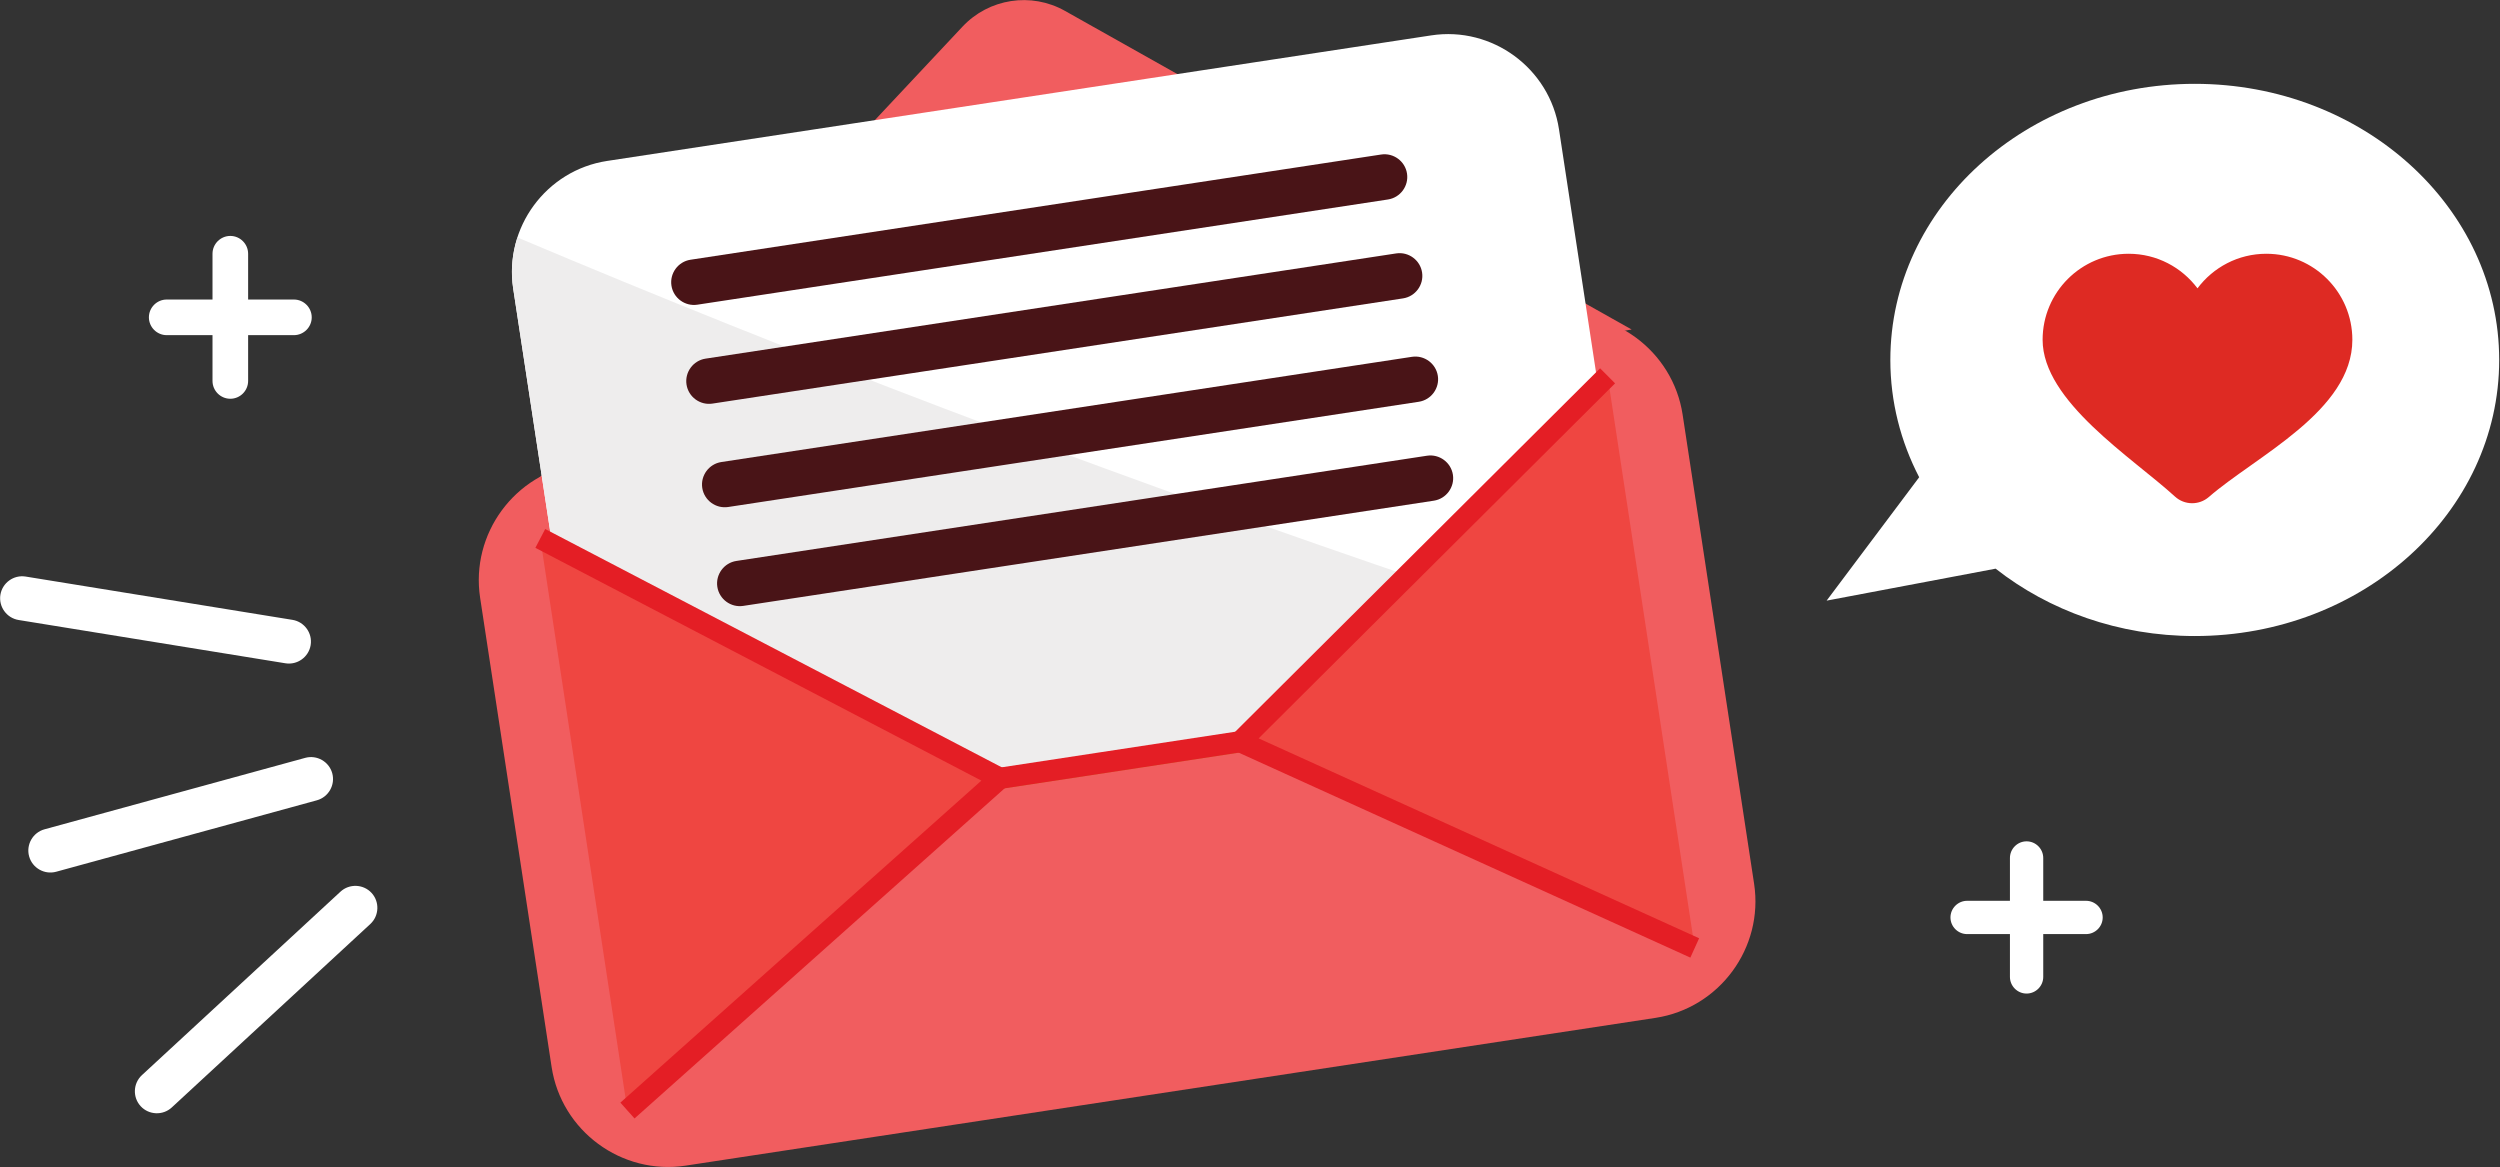 <?xml version="1.0" encoding="UTF-8" standalone="no"?>
<!DOCTYPE svg PUBLIC "-//W3C//DTD SVG 1.1//EN" "http://www.w3.org/Graphics/SVG/1.1/DTD/svg11.dtd">
<svg width="100%" height="100%" viewBox="0 0 981 458" version="1.1" xmlns="http://www.w3.org/2000/svg" xmlns:xlink="http://www.w3.org/1999/xlink" xml:space="preserve" xmlns:serif="http://www.serif.com/" style="fill-rule:evenodd;clip-rule:evenodd;stroke-linejoin:round;stroke-miterlimit:1.414;">
    <rect x="0" y="0" width="981" height="458" fill="#333333" stroke="none"/>
    <g transform="matrix(4.167,0,0,4.167,-573.589,-471.999)">
        <path d="M293.545,209.122L202.22,223.036C196.194,223.954 190.513,219.775 189.595,213.749L182.863,169.562C181.945,163.536 186.124,157.854 192.149,156.936L283.475,143.023C289.5,142.105 295.182,146.284 296.1,152.31L302.832,196.497C303.75,202.523 299.57,208.204 293.545,209.122Z" style="fill:rgb(241,93,95);fill-rule:nonzero;"/>
    </g>
    <g transform="matrix(4.167,0,0,4.167,-573.589,-471.999)">
        <path d="M231.806,186.565L254.44,183.116" style="fill:rgb(252,186,120);fill-rule:nonzero;"/>
    </g>
    <g transform="matrix(4.167,0,0,4.167,-573.589,-471.999)">
        <path d="M231.956,187.553L254.591,184.105L254.29,182.127L231.655,185.576" style="fill:rgb(208,122,51);fill-rule:nonzero;"/>
    </g>
    <g transform="matrix(4.167,0,0,4.167,-573.589,-471.999)">
        <path d="M185.243,161.695L228.286,115.782C230.778,113.123 234.763,112.51 237.938,114.296L291.301,144.301L185.243,161.695Z" style="fill:rgb(241,93,95);fill-rule:nonzero;"/>
    </g>
    <g transform="matrix(4.167,0,0,4.167,-573.589,-471.999)">
        <path d="M281.998,179.384L204.387,191.208C198.647,192.082 193.236,188.102 192.362,182.363L185.977,140.451C185.102,134.712 189.083,129.3 194.822,128.426L272.433,116.602C278.173,115.727 283.584,119.708 284.458,125.447L290.844,167.359C291.718,173.098 287.737,178.51 281.998,179.384Z" style="fill:white;fill-rule:nonzero;"/>
    </g>
    <g transform="matrix(4.167,0,0,4.167,-573.589,-471.999)">
        <path d="M267.119,166.408C239.88,157.03 212.917,146.845 186.38,135.633C185.889,137.143 185.722,138.782 185.977,140.451L192.362,182.363C193.236,188.102 198.647,192.082 204.387,191.208L281.998,179.384C285.378,178.869 288.138,176.775 289.665,173.973C282.132,171.506 274.615,168.989 267.119,166.408Z" style="fill:rgb(238,237,237);fill-rule:nonzero;"/>
    </g>
    <g transform="matrix(4.167,0,0,4.167,-573.589,-471.999)">
        <path d="M188.528,163.973L231.809,186.564L196.736,217.849" style="fill:rgb(239,70,65);fill-rule:nonzero;"/>
    </g>
    <g transform="matrix(4.167,0,0,4.167,-573.589,-471.999)">
        <path d="M188.066,164.86L230.064,186.781L196.071,217.103L197.402,218.595L233.555,186.347L188.991,163.087L188.066,164.86Z" style="fill:rgb(228,30,37);fill-rule:nonzero;"/>
    </g>
    <g transform="matrix(4.167,0,0,4.167,-573.589,-471.999)">
        <path d="M289.033,148.661L254.443,183.116L297.241,202.537" style="fill:rgb(239,70,65);fill-rule:nonzero;"/>
    </g>
    <g transform="matrix(4.167,0,0,4.167,-573.589,-471.999)">
        <path d="M288.327,147.953L252.712,183.428L296.828,203.448L297.654,201.626L256.174,182.803L289.739,149.37L288.328,147.953L288.327,147.953Z" style="fill:rgb(228,30,37);fill-rule:nonzero;"/>
    </g>
    <g transform="matrix(4.167,0,0,4.167,-573.589,-471.999)">
        <path d="M268.354,132.055L203.318,141.963C202.154,142.14 201.057,141.333 200.879,140.169C200.702,139.005 201.509,137.907 202.673,137.73L267.709,127.822C268.873,127.644 269.971,128.452 270.147,129.616C270.325,130.78 269.518,131.878 268.354,132.055Z" style="fill:rgb(73,20,23);fill-rule:nonzero;"/>
    </g>
    <g transform="matrix(4.167,0,0,4.167,-573.589,-471.999)">
        <path d="M269.772,141.369L204.737,151.277C203.573,151.454 202.476,150.647 202.298,149.483L202.298,149.482C202.121,148.318 202.928,147.221 204.092,147.043L269.128,137.135C270.292,136.958 271.39,137.765 271.566,138.93C271.744,140.094 270.937,141.191 269.772,141.369Z" style="fill:rgb(73,20,23);fill-rule:nonzero;"/>
    </g>
    <g transform="matrix(4.167,0,0,4.167,-573.589,-471.999)">
        <path d="M271.256,151.105L206.221,161.014C205.056,161.191 203.959,160.384 203.781,159.219C203.604,158.055 204.412,156.957 205.576,156.78L270.611,146.872C271.775,146.695 272.873,147.502 273.05,148.666C273.228,149.83 272.42,150.928 271.256,151.105Z" style="fill:rgb(73,20,23);fill-rule:nonzero;"/>
    </g>
    <g transform="matrix(4.167,0,0,4.167,-573.589,-471.999)">
        <path d="M272.675,160.419L207.64,170.327C206.475,170.504 205.378,169.697 205.2,168.533C205.023,167.369 205.831,166.271 206.995,166.094L272.03,156.185C273.194,156.008 274.292,156.815 274.469,157.979C274.646,159.144 273.839,160.242 272.675,160.419Z" style="fill:rgb(73,20,23);fill-rule:nonzero;"/>
    </g>
    <g transform="matrix(4.167,0,0,4.167,-573.589,-471.999)">
        <path d="M231.806,186.565L254.44,183.116" style="fill:rgb(252,186,120);fill-rule:nonzero;"/>
    </g>
    <g transform="matrix(4.167,0,0,4.167,-573.589,-471.999)">
        <path d="M231.956,187.553L254.591,184.105L254.29,182.127L231.655,185.576" style="fill:rgb(228,30,37);fill-rule:nonzero;"/>
    </g>
    <g transform="matrix(4.167,0,0,4.167,-573.589,-471.999)">
        <path d="M159.339,150.821C158.417,150.821 157.662,150.067 157.662,149.144L157.662,137.165C157.662,136.243 158.417,135.488 159.339,135.488C160.261,135.488 161.016,136.243 161.016,137.165L161.016,149.144C161.016,150.067 160.261,150.821 159.339,150.821Z" style="fill:white;fill-rule:nonzero;"/>
    </g>
    <g transform="matrix(4.167,0,0,4.167,-573.589,-471.999)">
        <path d="M167.005,143.155C167.005,144.077 166.25,144.832 165.328,144.832L153.349,144.832C152.427,144.832 151.672,144.077 151.672,143.155C151.672,142.232 152.427,141.477 153.349,141.477L165.328,141.477C166.25,141.477 167.005,142.232 167.005,143.155Z" style="fill:white;fill-rule:nonzero;"/>
    </g>
    <g transform="matrix(4.167,0,0,4.167,-573.589,-471.999)">
        <path d="M328.49,206.833C327.628,206.833 326.923,206.127 326.923,205.265L326.923,194.066C326.923,193.204 327.628,192.498 328.49,192.498C329.353,192.498 330.059,193.204 330.059,194.066L330.059,205.265C330.059,206.127 329.353,206.833 328.49,206.833Z" style="fill:white;fill-rule:nonzero;"/>
    </g>
    <g transform="matrix(4.167,0,0,4.167,-573.589,-471.999)">
        <path d="M335.658,199.665C335.658,200.528 334.952,201.233 334.09,201.233L322.891,201.233C322.028,201.233 321.323,200.528 321.323,199.665C321.323,198.803 322.028,198.098 322.891,198.098L334.09,198.098C334.952,198.098 335.658,198.803 335.658,199.665Z" style="fill:white;fill-rule:nonzero;"/>
    </g>
    <g transform="matrix(4.167,0,0,4.167,-573.589,-471.999)">
        <path d="M344.328,121.165C328.496,121.165 315.661,132.806 315.661,147.165C315.661,151.116 316.638,154.859 318.376,158.212L309.661,169.831L325.575,166.821C330.604,170.77 337.155,173.165 344.328,173.165C360.16,173.165 372.995,161.524 372.995,147.165C372.995,132.806 360.16,121.165 344.328,121.165Z" style="fill:white;fill-rule:nonzero;"/>
    </g>
    <g transform="matrix(4.167,0,0,4.167,-573.589,-471.999)">
        <path d="M164.528,175.731L139.402,171.655C138.277,171.472 137.506,170.402 137.688,169.278C137.871,168.153 138.94,167.382 140.065,167.564L165.192,171.641C166.317,171.824 167.088,172.893 166.905,174.018C166.723,175.143 165.653,175.914 164.528,175.731Z" style="fill:white;fill-rule:nonzero;"/>
    </g>
    <g transform="matrix(4.167,0,0,4.167,-573.589,-471.999)">
        <path d="M167.488,188.634L142.938,195.362C141.838,195.662 140.693,195.01 140.392,193.911C140.09,192.812 140.743,191.666 141.842,191.365L166.392,184.637C167.491,184.336 168.637,184.989 168.938,186.088C169.239,187.186 168.586,188.332 167.488,188.634Z" style="fill:white;fill-rule:nonzero;"/>
    </g>
    <g transform="matrix(4.167,0,0,4.167,-573.589,-471.999)">
        <path d="M172.523,200.283L153.827,217.557C152.99,218.331 151.672,218.279 150.899,217.442C150.125,216.605 150.178,215.287 151.015,214.514L169.711,197.239C170.548,196.466 171.865,196.517 172.639,197.354C173.412,198.192 173.36,199.509 172.523,200.283Z" style="fill:white;fill-rule:nonzero;"/>
    </g>
    <g transform="matrix(4.167,0,0,4.167,-573.589,-471.999)">
        <path d="M359.168,145.269C359.168,140.794 355.54,137.167 351.065,137.167C348.411,137.167 346.062,138.45 344.584,140.422C343.106,138.45 340.757,137.167 338.103,137.167C333.628,137.167 330.001,140.793 330,145.267C329.999,151.063 338.425,156.343 342.463,160.031C343.363,160.853 344.737,160.87 345.657,160.069C350.072,156.231 359.168,151.981 359.168,145.269Z" style="fill:rgb(222,42,35);fill-rule:nonzero;"/>
    </g>
</svg>
